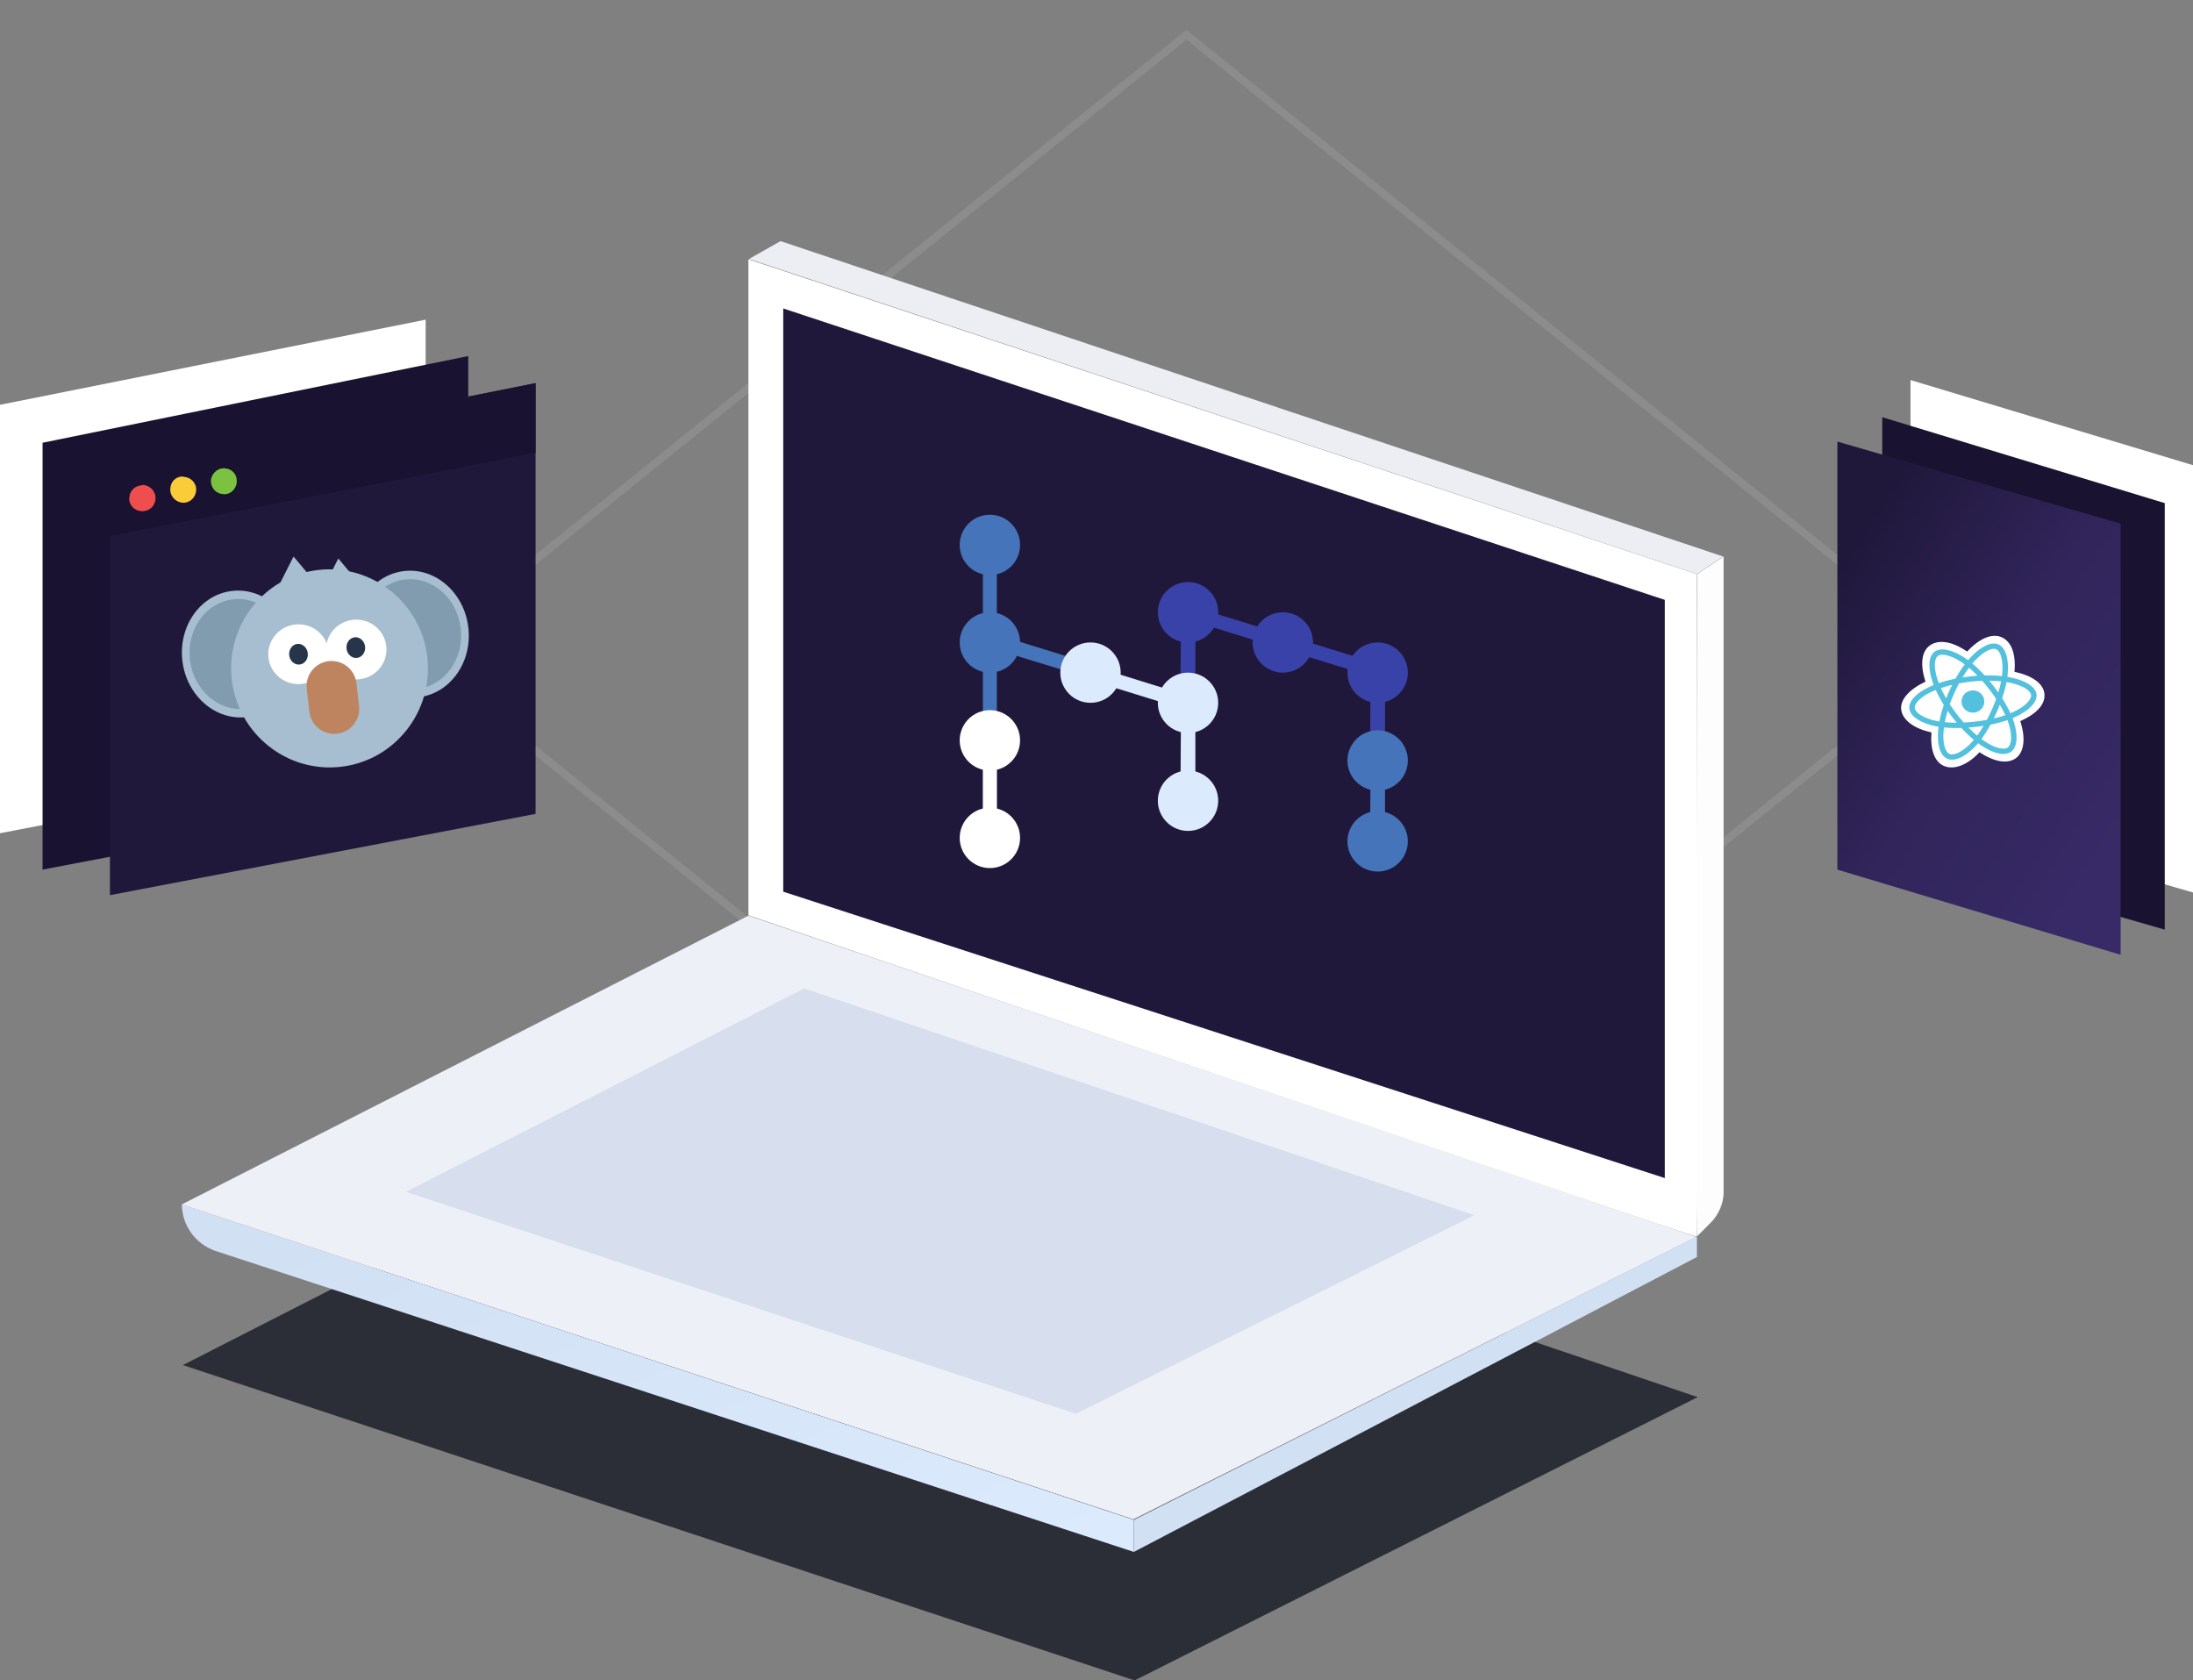 <?xml version="1.0" standalone="no"?><!-- Generator: Gravit.io --><svg xmlns="http://www.w3.org/2000/svg" xmlns:xlink="http://www.w3.org/1999/xlink" style="isolation:isolate" viewBox="406.553 204.862 626.894 480.32" width="626.894" height="480.32"><rect x="406.553" y="204.862" width="626.894" height="480.32" fill="#808080" stroke="none"/><path d=" M 745.72 214.818 L 965.525 392.145 L 745.72 569.361 L 525.803 392.145 L 745.72 214.818 Z " fillRule="evenodd" fill="none"/><g style="isolation: isolate;"><path d=" M 745.72 214.818 L 965.525 392.145 L 745.72 569.361 L 525.803 392.145 L 745.72 214.818 Z " fillRule="evenodd" fill="none" vector-effect="non-scaling-stroke" stroke-width="2.212" stroke="rgb(255,255,255)" stroke-opacity="0.1" strokeLinejoin="miter" stroke-linecap="round" strokeMiterlimit="9"/></g><path d=" M 620.496 466.593 L 620.496 278.979 L 891.519 368.914 C 891.519 368.914 892.294 558.078 891.519 558.299 C 890.855 558.631 620.496 466.483 620.496 466.483 L 620.496 466.593 Z " fillRule="evenodd" fill="rgb(255,255,255)"/><path d=" M 620.496 278.979 L 629.677 273.779 L 899.152 363.936 L 891.63 368.914 L 620.606 278.868 L 620.496 278.979 Z " fillRule="evenodd" fill="rgb(236,238,244)"/><path d=" M 458.877 595.025 L 620.827 512.391 L 891.851 604.207 L 730.896 685.182 L 458.766 595.025 L 458.877 595.025 Z " fillRule="evenodd" fill="rgb(43,46,54)" fillOpacity="0.2"/><path d=" M 458.545 549.117 L 620.496 466.593 L 891.519 558.409 L 730.564 639.163 L 458.435 549.117 L 458.545 549.117 Z " fillRule="evenodd" fill="rgb(237,240,247)"/><path d=" M 522.485 545.577 L 636.425 487.39 L 828.022 552.215 L 714.082 608.964 L 522.706 545.577 L 522.485 545.577 Z " fillRule="evenodd" fill="rgb(215,222,237)"/><linearGradient id="_lgradient_2" x1="9.218%" y1="13.449%" x2="97.82%" y2="94.074%"><stop offset="0%" stop-opacity="1" style="stop-color:rgb(210,224,244)"/><stop offset="100%" stop-opacity="1" style="stop-color:rgb(220,234,254)"/></linearGradient><path d=" M 458.545 549.117 C 458.545 555.091 462.417 560.401 468.059 562.392 L 730.675 648.456 L 730.675 639.274 L 458.545 549.117 Z " fillRule="evenodd" fill="url(#_lgradient_2)"/><path d=" M 730.675 639.274 L 730.675 648.456 L 891.63 564.162 L 891.63 558.299 L 730.675 639.274 Z " fillRule="evenodd" fill="rgb(210,224,244)"/><path d=" M 891.63 368.914 L 891.63 558.299 L 895.612 554.316 C 897.825 552.104 899.263 548.785 899.263 545.799 L 899.263 363.936 L 891.74 368.914 L 891.63 368.914 Z " fillRule="evenodd" fill="rgb(253,253,253)"/><path d=" M 630.452 459.845 L 630.452 293.028 L 882.448 376.326 L 882.448 541.595 L 630.452 459.735 L 630.452 459.845 Z " fillRule="evenodd" fill="rgb(32,24,59)"/><path d=" M 687.532 357.741 L 691.515 357.741 L 691.515 446.46 L 687.532 446.46 L 687.532 357.741 Z  M 798.376 419.69 L 802.469 419.69 L 802.469 450.996 L 798.154 450.996 L 798.376 419.69 Z " fillRule="evenodd" fill="rgb(70,116,186)"/><path d=" M 798.376 393.251 L 802.469 393.251 L 802.469 427.544 L 798.154 427.544 L 798.376 393.251 Z  M 744.171 376.658 L 748.264 376.658 L 748.264 409.844 L 743.95 409.844 L 744.171 376.658 Z " fillRule="evenodd" fill="rgb(57,66,168)"/><path d=" M 744.171 405.751 L 748.264 405.751 L 748.264 438.938 L 743.95 438.938 L 744.171 405.751 Z " fillRule="evenodd" fill="rgb(220,234,254)"/><path d=" M 688.639 385.397 L 687.532 389.379 L 718.285 398.782 L 719.392 394.91 L 688.639 385.397 Z " fillRule="evenodd" fill="rgb(70,116,186)"/><path d=" M 747.268 377.985 L 746.162 381.968 L 801.916 399.225 L 803.022 395.353 L 747.379 378.206 L 747.268 377.985 Z " fillRule="evenodd" fill="rgb(57,66,168)"/><path d=" M 722.931 396.459 L 721.604 400.331 L 752.357 409.844 L 753.463 405.972 L 722.821 396.459 L 722.931 396.459 Z " fillRule="evenodd" fill="rgb(220,234,254)"/><path d=" M 687.532 409.844 L 691.515 409.844 L 691.515 451.881 L 687.532 451.881 L 687.532 409.844 Z " fillRule="evenodd" fill="rgb(255,255,255)"/><path d=" M 680.895 360.618 C 680.895 355.855 684.761 351.989 689.524 351.989 C 694.286 351.989 698.152 355.855 698.152 360.618 C 698.152 365.38 694.286 369.246 689.524 369.246 C 684.761 369.246 680.895 365.38 680.895 360.618 Z " fill="rgb(70,116,186)"/><path d=" M 680.895 388.494 C 680.895 383.732 684.761 379.866 689.524 379.866 C 694.286 379.866 698.152 383.732 698.152 388.494 C 698.152 393.256 694.286 397.123 689.524 397.123 C 684.761 397.123 680.895 393.256 680.895 388.494 Z " fill="rgb(70,116,186)"/><path d=" M 680.895 416.482 C 680.895 411.719 684.761 407.853 689.524 407.853 C 694.286 407.853 698.152 411.719 698.152 416.482 C 698.152 421.244 694.286 425.11 689.524 425.11 C 684.761 425.11 680.895 421.244 680.895 416.482 Z " fill="rgb(255,255,255)"/><path d=" M 709.657 397.123 C 709.657 392.361 713.523 388.494 718.285 388.494 C 723.048 388.494 726.914 392.361 726.914 397.123 C 726.914 401.885 723.048 405.751 718.285 405.751 C 713.523 405.751 709.657 401.885 709.657 397.123 Z " fill="rgb(220,234,254)"/><path d=" M 737.534 405.751 C 737.534 400.989 741.4 397.123 746.162 397.123 C 750.924 397.123 754.791 400.989 754.791 405.751 C 754.791 410.513 750.924 414.38 746.162 414.38 C 741.4 414.38 737.534 410.513 737.534 405.751 Z " fill="rgb(220,234,254)"/><path d=" M 791.738 422.234 C 791.738 417.472 795.605 413.605 800.367 413.605 C 805.129 413.605 808.995 417.472 808.995 422.234 C 808.995 426.996 805.129 430.862 800.367 430.862 C 795.605 430.862 791.738 426.996 791.738 422.234 Z " fill="rgb(70,116,186)"/><path d=" M 791.738 445.354 C 791.738 440.592 795.605 436.725 800.367 436.725 C 805.129 436.725 808.995 440.592 808.995 445.354 C 808.995 450.116 805.129 453.982 800.367 453.982 C 795.605 453.982 791.738 450.116 791.738 445.354 Z " fill="rgb(70,116,186)"/><path d=" M 737.534 433.739 C 737.534 428.976 741.4 425.11 746.162 425.11 C 750.924 425.11 754.791 428.976 754.791 433.739 C 754.791 438.501 750.924 442.367 746.162 442.367 C 741.4 442.367 737.534 438.501 737.534 433.739 Z " fill="rgb(220,234,254)"/><path d=" M 737.534 379.866 C 737.534 375.104 741.4 371.237 746.162 371.237 C 750.924 371.237 754.791 375.104 754.791 379.866 C 754.791 384.628 750.924 388.494 746.162 388.494 C 741.4 388.494 737.534 384.628 737.534 379.866 Z " fill="rgb(57,66,168)"/><path d=" M 764.636 388.494 C 764.636 383.732 768.502 379.866 773.264 379.866 C 778.027 379.866 781.893 383.732 781.893 388.494 C 781.893 393.256 778.027 397.123 773.264 397.123 C 768.502 397.123 764.636 393.256 764.636 388.494 Z " fill="rgb(57,66,168)"/><path d=" M 791.738 397.123 C 791.738 392.361 795.605 388.494 800.367 388.494 C 805.129 388.494 808.995 392.361 808.995 397.123 C 808.995 401.885 805.129 405.751 800.367 405.751 C 795.605 405.751 791.738 401.885 791.738 397.123 Z " fill="rgb(57,66,168)"/><path d=" M 680.895 444.358 C 680.895 439.596 684.761 435.73 689.524 435.73 C 694.286 435.73 698.152 439.596 698.152 444.358 C 698.152 449.12 694.286 452.987 689.524 452.987 C 684.761 452.987 680.895 449.12 680.895 444.358 Z " fill="rgb(255,255,255)"/><path d=" M 528.237 296.125 L 528.237 419.468 L 406.553 443.031 L 406.553 320.572 L 528.237 296.236 L 528.237 296.125 Z " fillRule="evenodd" fill="rgb(255,255,255)" fillOpacity="0.2"/><path d=" M 540.405 306.634 L 540.405 430.199 L 418.721 453.429 L 418.721 331.413 L 540.405 306.634 Z " fillRule="evenodd" fill="rgb(25,18,49)" fillOpacity="0.3"/><path d=" M 559.654 314.046 L 559.654 437.5 L 437.97 460.73 L 437.97 338.714 L 559.654 314.378 L 559.654 314.046 Z " fillRule="evenodd" fill="rgb(32,24,59)"/><path d=" M 437.97 338.493 L 437.97 358.073 L 559.654 334.29 L 559.654 314.378 L 437.97 338.714 L 437.97 338.493 Z " fillRule="evenodd" fill="rgb(25,18,49)"/><path d=" M 470.492 338.714 C 472.705 338.714 474.253 340.263 474.253 342.365 C 474.253 344.356 472.705 346.126 470.714 346.126 C 468.501 346.126 466.952 344.577 466.842 342.476 C 466.842 340.484 468.501 338.714 470.492 338.714 Z " fillRule="evenodd" fill="rgb(124,194,65)"/><path d=" M 458.877 341.148 C 460.868 341.148 462.638 342.697 462.638 344.799 C 462.638 346.79 461.089 348.56 458.988 348.56 C 456.996 348.56 455.227 346.9 455.227 344.799 C 455.227 342.586 456.775 341.037 458.877 341.037 L 458.877 341.148 Z " fillRule="evenodd" fill="rgb(250,204,57)"/><path d=" M 447.151 343.471 C 449.364 343.471 450.912 345.13 451.023 347.122 C 451.023 349.334 449.474 350.883 447.372 350.993 C 445.16 350.993 443.501 349.445 443.501 347.454 C 443.501 345.241 445.049 343.692 447.041 343.582 L 447.151 343.471 Z " fillRule="evenodd" fill="rgb(239,78,78)"/><path d=" M 952.693 313.271 L 952.693 436.725 L 1033.447 459.956 L 1033.447 337.829 L 952.693 313.493 L 952.693 313.271 Z " fillRule="evenodd" fill="rgb(255,255,255)" fillOpacity="0.2"/><path d=" M 944.618 323.891 L 944.618 447.345 L 1025.372 470.576 L 1025.372 348.67 L 944.618 324.112 L 944.618 323.891 Z " fillRule="evenodd" fill="rgb(25,18,49)" fillOpacity="0.3"/><linearGradient id="_lgradient_3" x1="15.647%" y1="11.296%" x2="84.87%" y2="90.746%"><stop offset="0%" stop-opacity="1" style="stop-color:rgb(32,24,59)"/><stop offset="50%" stop-opacity="1" style="stop-color:rgb(49,37,91)"/><stop offset="100%" stop-opacity="1" style="stop-color:rgb(55,42,102)"/></linearGradient><path d=" M 1012.761 478.098 L 1012.761 354.533 L 931.786 331.081 L 931.786 453.429 L 1012.761 477.766 L 1012.761 478.098 Z " fillRule="evenodd" fill="url(#_lgradient_3)"/><path d=" M 507.853 388.004 C 506.703 378.052 513.069 369.128 522.061 368.089 C 531.053 367.049 539.287 374.285 540.438 384.237 C 541.588 394.189 535.222 403.113 526.23 404.152 C 517.238 405.192 509.004 397.956 507.853 388.004 Z " fill="rgb(166,190,207)"/><path d=" M 458.68 393.689 C 457.529 383.737 463.895 374.813 472.887 373.773 C 481.879 372.734 490.114 379.97 491.264 389.922 C 492.414 399.874 486.048 408.797 477.056 409.837 C 468.064 410.876 459.83 403.641 458.68 393.689 Z " fill="rgb(166,190,207)"/><path d=" M 510.024 387.753 C 509.027 379.127 514.545 371.392 522.339 370.491 C 530.133 369.59 537.27 375.862 538.267 384.488 C 539.264 393.114 533.746 400.849 525.952 401.75 C 518.158 402.651 511.021 396.379 510.024 387.753 Z " fill="rgb(129,156,175)"/><path d=" M 460.85 393.438 C 459.853 384.812 465.371 377.077 473.165 376.176 C 480.959 375.275 488.096 381.547 489.093 390.173 C 490.09 398.799 484.572 406.533 476.779 407.434 C 468.985 408.335 461.848 402.064 460.85 393.438 Z " fill="rgb(129,156,175)"/><path d=" M 472.809 399.138 C 471.015 383.613 482.08 369.562 497.503 367.779 C 512.927 365.996 526.906 377.152 528.701 392.677 C 530.496 408.201 519.431 422.253 504.007 424.036 C 488.583 425.819 474.604 414.663 472.809 399.138 Z " fill="rgb(166,190,207)"/><path d=" M 483.29 392.855 C 482.749 388.17 486.159 383.921 490.901 383.373 C 495.642 382.825 499.932 386.184 500.474 390.869 C 501.015 395.554 497.605 399.803 492.863 400.351 C 488.121 400.899 483.832 397.54 483.29 392.855 Z " fill="rgb(255,255,255)"/><path d=" M 499.79 391.515 C 499.248 386.83 502.658 382.581 507.4 382.033 C 512.142 381.485 516.432 384.843 516.973 389.529 C 517.515 394.214 514.105 398.463 509.363 399.011 C 504.621 399.559 500.332 396.2 499.79 391.515 Z " fill="rgb(255,255,255)"/><path d=" M 489.231 392.168 C 489.043 390.541 490.078 389.083 491.541 388.914 C 493.004 388.745 494.344 389.929 494.533 391.556 C 494.721 393.182 493.686 394.641 492.223 394.81 C 490.76 394.979 489.419 393.795 489.231 392.168 Z " fill="rgb(39,53,74)"/><path d=" M 505.615 390.274 C 505.427 388.647 506.462 387.189 507.925 387.02 C 509.388 386.851 510.728 388.035 510.916 389.662 C 511.104 391.288 510.069 392.747 508.606 392.916 C 507.143 393.085 505.803 391.901 505.615 390.274 Z " fill="rgb(39,53,74)"/><path d=" M 508.438 400.119 C 507.984 396.197 504.438 393.386 500.516 393.839 C 500.516 393.839 500.516 393.839 500.516 393.839 C 496.594 394.293 493.783 397.839 494.236 401.761 C 494.48 403.872 494.748 406.185 494.992 408.296 C 495.445 412.218 498.992 415.029 502.913 414.576 C 502.913 414.576 502.913 414.576 502.913 414.576 C 506.835 414.123 509.646 410.576 509.193 406.654 C 508.949 404.543 508.682 402.23 508.438 400.119 L 508.438 400.119 Z " fillRule="evenodd" fill="rgb(190,132,95)"/><path d=" M 490.466 363.936 L 497.583 372.425 L 485.473 373.825 L 490.466 363.936 L 490.466 363.936 Z " fillRule="evenodd" fill="rgb(166,190,207)"/><path d=" M 503.26 364.495 L 510.378 372.984 L 498.267 374.384 L 503.26 364.495 Z " fillRule="evenodd" fill="rgb(166,190,207)"/><path d=" M 950.028 407.667 C 950.384 410.679 953.736 413.152 958.682 414.203 C 958.283 418.972 959.507 422.642 962.286 423.813 C 965.142 425.017 969.008 423.528 972.415 419.878 C 976.472 422.559 980.347 423.358 982.776 421.598 C 985.274 419.789 985.613 415.685 984.068 410.988 C 988.837 408.835 991.326 406.126 990.966 403.074 C 990.618 400.132 987.293 397.926 982.411 396.878 C 982.871 391.754 981.547 388.188 978.654 386.968 C 975.863 385.791 972.241 387.496 968.87 391.092 C 964.575 388.158 960.716 387.548 958.186 389.381 C 955.747 391.148 955.454 395.058 956.968 399.699 C 952.553 401.777 949.682 404.736 950.028 407.667 L 950.028 407.667 Z " fill="rgb(255,255,255)"/><path d=" M 981.602 398.553 C 981.2 398.467 980.795 398.392 980.389 398.325 C 980.424 398.06 980.453 397.794 980.478 397.527 C 980.868 393.238 979.891 389.928 977.781 389.038 C 975.759 388.186 972.788 389.645 969.969 392.652 C 969.692 392.949 969.422 393.253 969.16 393.563 C 968.941 393.401 968.719 393.242 968.493 393.088 C 964.874 390.617 961.442 389.789 959.598 391.125 C 957.829 392.406 957.643 395.642 958.91 399.524 C 959.036 399.908 959.172 400.289 959.317 400.667 C 958.867 400.848 958.434 401.036 958.021 401.23 C 954.326 402.97 952.11 405.294 952.361 407.42 C 952.621 409.615 955.519 411.521 959.687 412.406 C 960.025 412.477 960.364 412.54 960.705 412.595 C 960.647 413.026 960.602 413.458 960.569 413.892 C 960.27 417.879 961.23 420.91 963.245 421.761 C 965.326 422.638 968.469 421.144 971.338 418.069 C 971.565 417.826 971.791 417.57 972.016 417.303 C 972.371 417.567 972.733 417.821 973.102 418.066 C 976.498 420.309 979.673 421.014 981.436 419.737 C 983.256 418.418 983.496 415.019 982.195 411.062 C 982.095 410.759 981.985 410.452 981.865 410.139 C 982.087 410.047 982.305 409.954 982.517 409.858 C 986.526 408.045 988.98 405.566 988.717 403.341 C 988.465 401.208 985.684 399.43 981.602 398.553 L 981.602 398.553 L 981.602 398.553 Z " fill="rgb(83,193,222)"/><path d=" M 981.859 408.476 C 981.668 408.563 981.471 408.648 981.27 408.731 C 980.642 407.364 979.842 405.924 978.898 404.45 C 979.444 402.847 979.865 401.29 980.146 399.83 C 980.53 399.893 980.904 399.963 981.265 400.041 C 984.763 400.792 987.013 402.23 987.164 403.515 C 987.326 404.885 985.32 406.911 981.859 408.476 L 981.859 408.476 Z  M 980.706 411.527 C 981.281 413.277 981.525 414.889 981.434 416.182 C 981.351 417.344 981.005 418.15 980.503 418.514 C 979.433 419.289 976.884 418.724 973.98 416.805 C 973.646 416.585 973.309 416.348 972.969 416.096 C 973.865 414.889 974.739 413.505 975.572 411.984 C 977.311 411.634 978.943 411.2 980.408 410.692 C 980.516 410.975 980.616 411.254 980.706 411.527 L 980.706 411.527 L 980.706 411.527 Z  M 966.405 419.983 C 965.331 420.494 964.44 420.604 963.866 420.362 C 962.643 419.847 961.872 417.413 962.128 414.003 C 962.159 413.6 962.201 413.198 962.255 412.797 C 963.782 412.951 965.458 412.997 967.236 412.938 C 968.405 414.205 969.608 415.354 970.801 416.345 C 970.6 416.582 970.394 416.816 970.182 417.044 C 968.913 418.404 967.6 419.414 966.405 419.983 L 966.405 419.983 L 966.405 419.983 Z  M 960.019 410.918 C 958.177 410.526 956.622 409.923 955.52 409.199 C 954.53 408.548 953.986 407.852 953.914 407.246 C 953.762 405.956 955.541 404.089 958.7 402.601 C 959.097 402.416 959.5 402.241 959.907 402.078 C 960.532 403.468 961.307 404.909 962.207 406.352 C 961.661 407.981 961.237 409.581 960.95 411.091 C 960.638 411.04 960.328 410.983 960.019 410.918 L 960.019 410.918 L 960.019 410.918 Z  M 960.4 399.062 C 959.315 395.737 959.465 393.12 960.53 392.347 C 961.666 391.525 964.471 392.202 967.595 394.335 C 967.795 394.472 967.996 394.616 968.199 394.765 C 967.274 395.988 966.378 397.364 965.543 398.847 C 963.852 399.193 962.244 399.625 960.779 400.126 C 960.643 399.774 960.517 399.42 960.4 399.062 L 960.4 399.062 L 960.4 399.062 Z  M 976.528 401.076 C 976.102 400.517 975.664 399.968 975.214 399.428 C 976.39 399.441 977.524 399.506 978.595 399.621 C 978.397 400.635 978.128 401.702 977.792 402.802 C 977.382 402.218 976.961 401.642 976.528 401.076 L 976.528 401.076 Z  M 969.416 395.724 C 970.221 396.4 971.039 397.164 971.853 398.001 C 970.413 398.095 968.979 398.256 967.555 398.482 C 968.155 397.495 968.778 396.571 969.416 395.724 L 969.416 395.724 L 969.416 395.724 Z  M 963.698 402.526 C 963.412 403.168 963.142 403.818 962.888 404.472 C 962.312 403.478 961.804 402.494 961.371 401.537 C 962.381 401.195 963.465 400.885 964.601 400.616 C 964.285 401.246 963.984 401.883 963.698 402.526 L 963.698 402.526 Z  M 965.914 411.439 C 964.708 411.443 963.565 411.394 962.502 411.29 C 962.703 410.244 962.975 409.151 963.311 408.031 C 963.712 408.613 964.128 409.186 964.558 409.748 C 964.996 410.322 965.448 410.886 965.914 411.439 L 965.914 411.439 Z  M 971.754 415.135 C 970.925 414.443 970.091 413.67 969.264 412.829 C 969.964 412.778 970.675 412.712 971.396 412.631 C 972.137 412.548 972.868 412.45 973.585 412.337 C 972.988 413.354 972.374 414.292 971.754 415.135 L 971.754 415.135 Z  M 978.221 406.304 C 978.834 407.328 979.367 408.326 979.81 409.282 C 978.784 409.635 977.668 409.951 976.485 410.226 C 976.799 409.589 977.101 408.947 977.388 408.298 C 977.681 407.639 977.958 406.974 978.221 406.304 L 978.221 406.304 L 978.221 406.304 Z  M 975.953 407.694 C 975.513 408.687 975.039 409.667 974.533 410.631 C 973.463 410.827 972.354 410.991 971.217 411.118 C 970.086 411.245 968.981 411.334 967.914 411.386 C 967.18 410.564 966.48 409.714 965.812 408.84 C 965.149 407.97 964.518 407.076 963.924 406.159 C 964.288 405.135 964.691 404.125 965.133 403.13 L 965.133 403.13 C 965.574 402.136 966.055 401.158 966.573 400.199 C 967.644 399.998 968.748 399.832 969.869 399.706 C 970.994 399.58 972.11 399.497 973.2 399.456 C 973.921 400.275 974.613 401.118 975.274 401.984 C 975.938 402.853 976.572 403.742 977.177 404.651 C 976.806 405.679 976.398 406.694 975.953 407.694 L 975.953 407.694 L 975.953 407.694 Z  M 977.16 390.436 C 978.458 390.984 979.258 393.689 978.92 397.393 C 978.898 397.634 978.871 397.875 978.841 398.115 C 977.292 397.945 975.625 397.877 973.891 397.912 C 972.728 396.638 971.544 395.494 970.376 394.52 C 970.618 394.234 970.868 393.953 971.124 393.679 C 973.539 391.102 975.941 389.923 977.16 390.436 L 977.16 390.436 L 977.16 390.436 Z " fillRule="evenodd" fill="rgb(255,255,255)"/><path d=" M 970.166 402.217 C 971.959 402.016 973.579 403.269 973.786 405.016 C 973.992 406.763 972.706 408.343 970.913 408.544 C 969.12 408.744 967.5 407.492 967.293 405.744 C 967.086 403.998 968.373 402.418 970.166 402.217" fill="rgb(83,193,222)"/></svg>